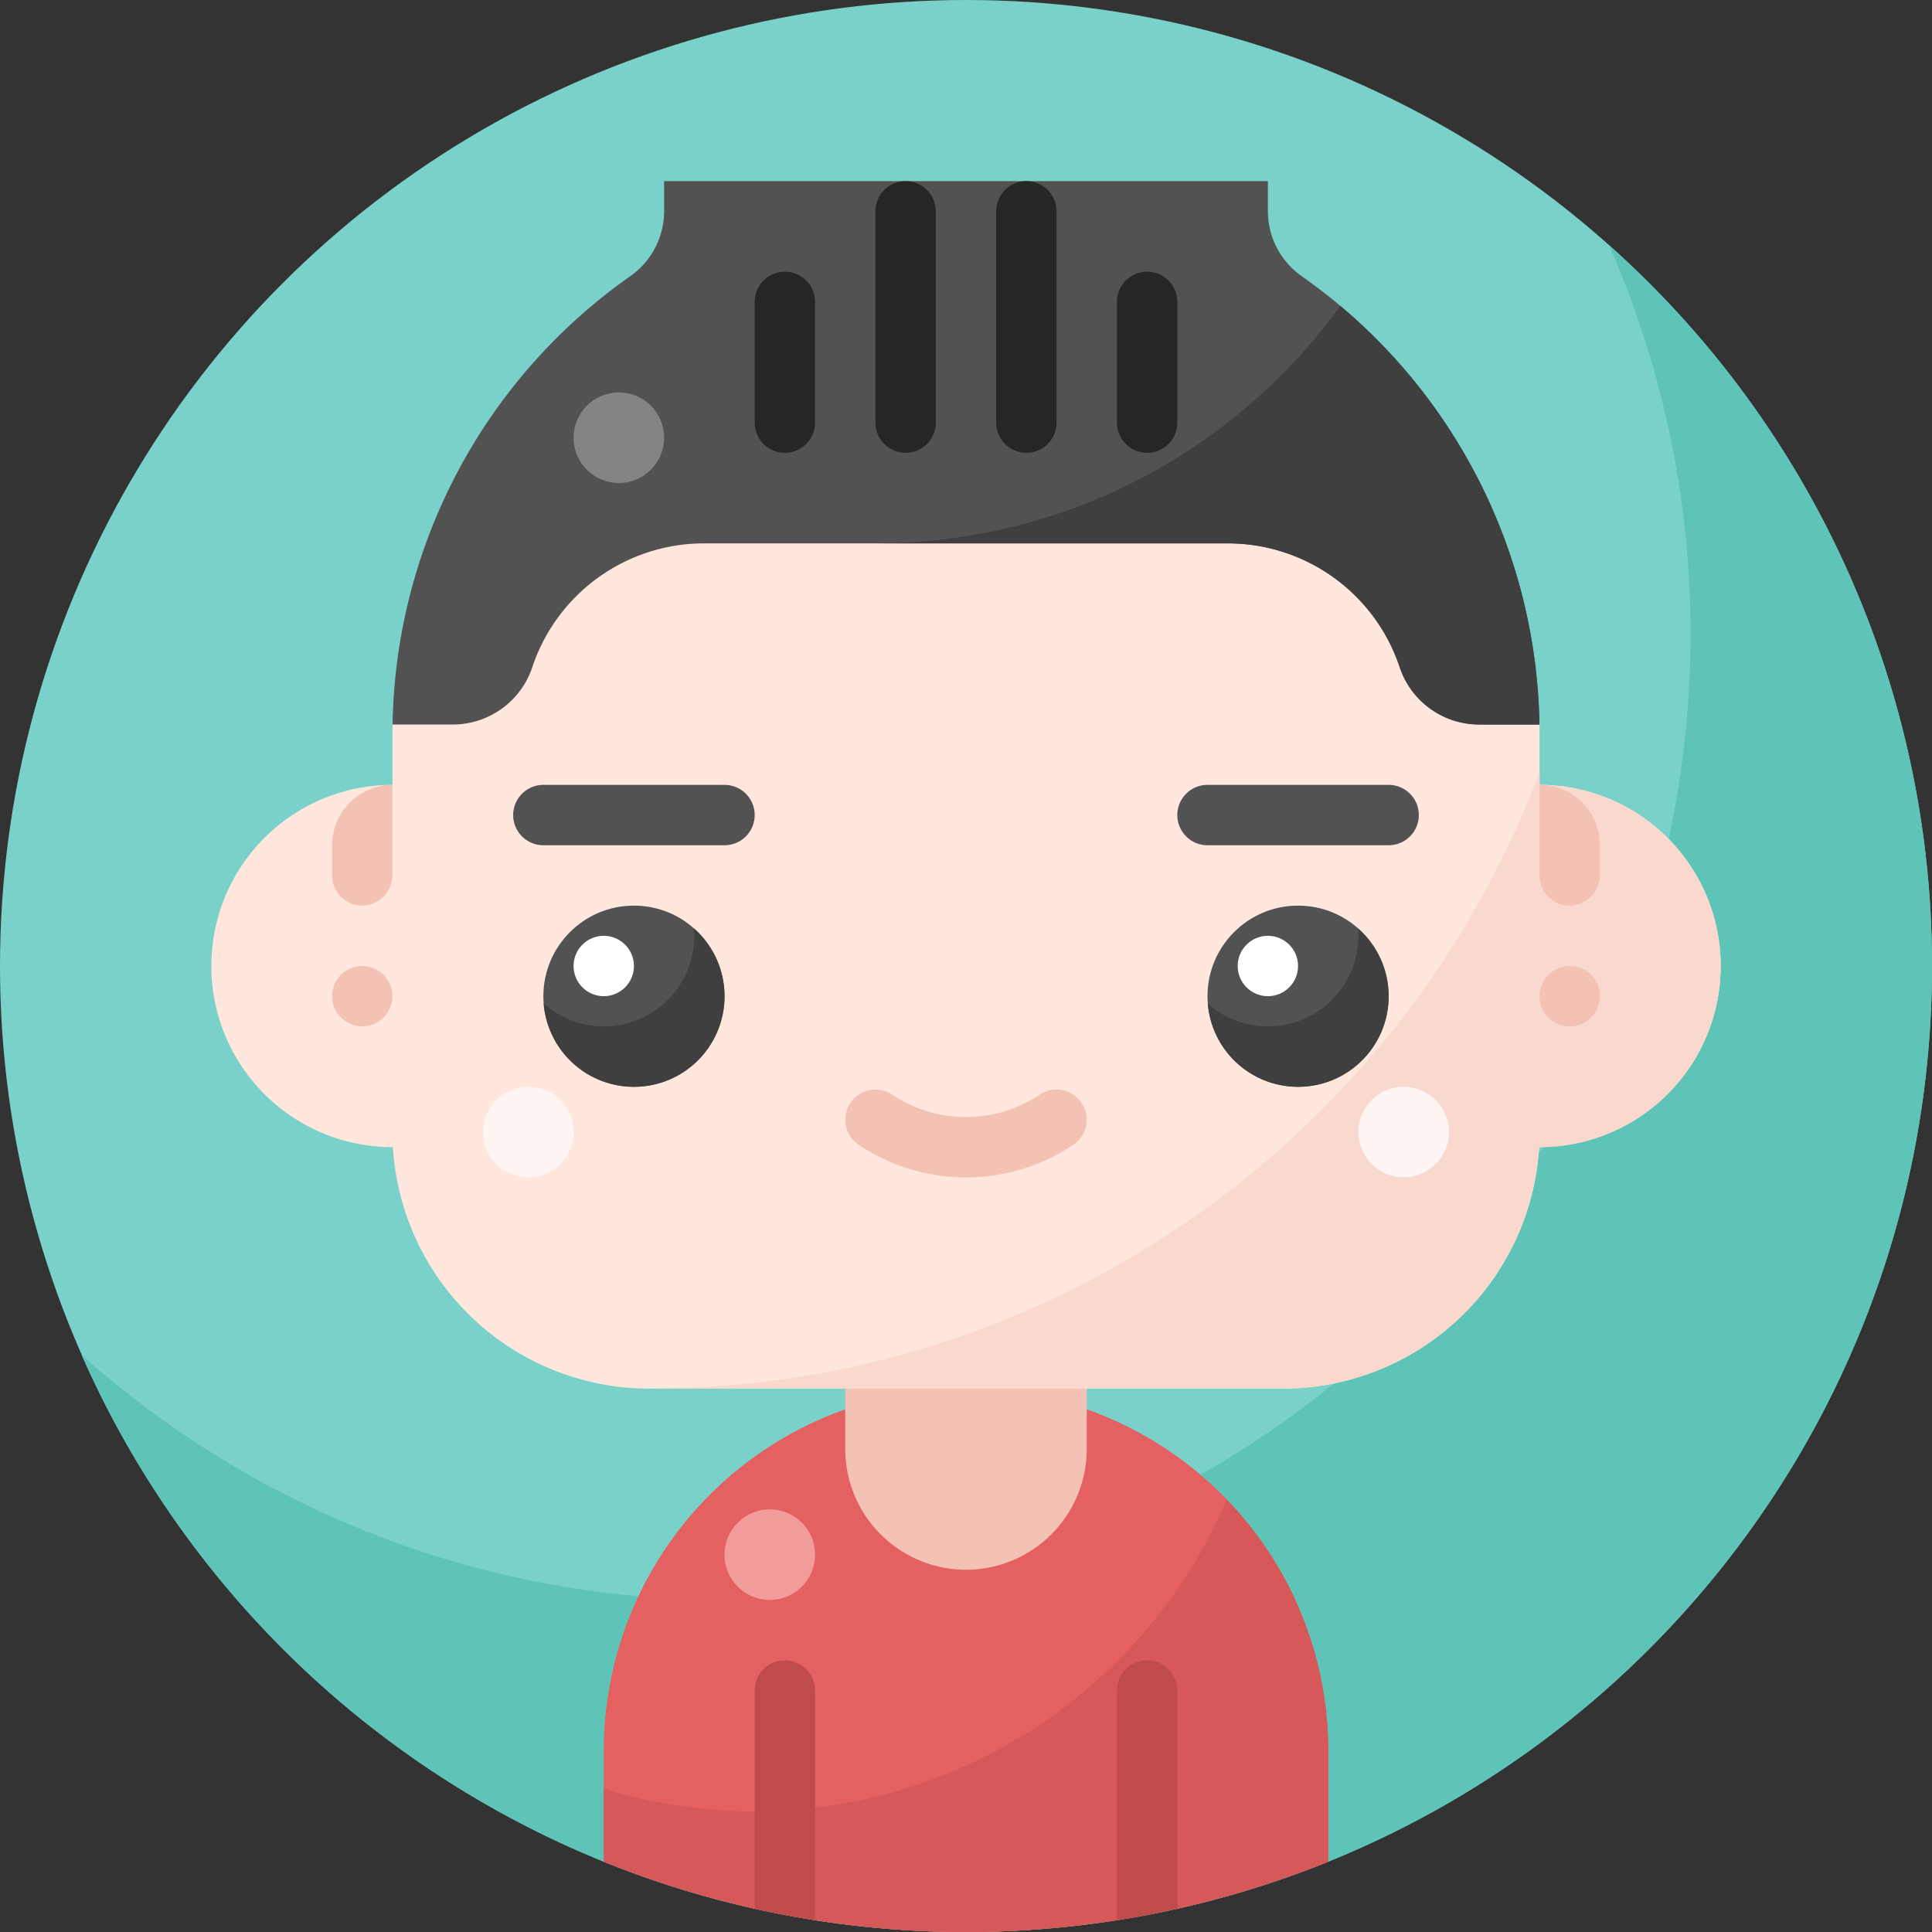 <svg height="512" viewBox="0 0 512 512" width="512" xmlns="http://www.w3.org/2000/svg"><rect x="0" y="0" width="512" height="512" fill="#333333" stroke="none"/><circle cx="256" cy="256" fill="#79d1c9" r="256"/><path d="m426.4 64.974a255.094 255.094 0 0 1 21.6 103.026c0 141.385-114.615 256-256 256a255.026 255.026 0 0 1 -170.4-64.974c39.644 90.074 129.67 152.974 234.4 152.974 141.385 0 256-114.615 256-256a255.348 255.348 0 0 0 -85.6-191.026z" fill="#5fc4b8"/><path d="m352 464a96 96 0 0 0 -192 0v29.372a256.684 256.684 0 0 0 192 0z" fill="#e56161"/><path d="m256 416a32.036 32.036 0 0 1 -32-32v-32h64v32a32.036 32.036 0 0 1 -32 32z" fill="#f4c2b5"/><path d="m325.1 397.427a136.169 136.169 0 0 1 -165.1 76.59v19.355a256.684 256.684 0 0 0 192 0v-29.372a95.671 95.671 0 0 0 -26.9-66.573z" fill="#d65858"/><circle cx="204" cy="412" fill="#f29c9c" r="12"/><path d="m208 440a8 8 0 0 0 -8 8v57.84q7.913 1.766 16 3.042v-60.882a8 8 0 0 0 -8-8z" fill="#bf4b4b"/><path d="m304 440a8 8 0 0 0 -8 8v60.882q8.088-1.269 16-3.042v-57.84a8 8 0 0 0 -8-8z" fill="#bf4b4b"/><path d="m408 208v-13.635q0-.611 0-1.22a17.464 17.464 0 0 0 -17.324-17.288 6.194 6.194 0 0 1 -4.552-4.095 63.918 63.918 0 0 0 -60.724-43.762h-138.8a63.918 63.918 0 0 0 -60.716 43.762 6.194 6.194 0 0 1 -4.552 4.095 17.464 17.464 0 0 0 -17.324 17.288q0 .609 0 1.22v13.635a48 48 0 0 0 0 96h.116a68.09 68.09 0 0 0 67.876 64h168a68.09 68.09 0 0 0 67.884-64h.116a48 48 0 0 0 0-96z" fill="#ffe7de"/><path d="m141.06 176.821a48 48 0 0 1 45.54-32.821h138.8a48 48 0 0 1 45.536 32.821 22.2 22.2 0 0 0 21.064 15.179h15.964a148.085 148.085 0 0 0 -62.945-118.771 21.1 21.1 0 0 1 -9.019-17.229v-8h-160v8a21.1 21.1 0 0 1 -9.019 17.229 148.085 148.085 0 0 0 -62.945 118.771h15.964a22.2 22.2 0 0 0 21.06-15.179z" fill="#525252"/><g fill="#262626"><path d="m240 120a8 8 0 0 1 -8-8v-56a8 8 0 0 1 16 0v56a8 8 0 0 1 -8 8z"/><path d="m208 120a8 8 0 0 1 -8-8v-32a8 8 0 0 1 16 0v32a8 8 0 0 1 -8 8z"/><path d="m272 120a8 8 0 0 1 -8-8v-56a8 8 0 0 1 16 0v56a8 8 0 0 1 -8 8z"/><path d="m304 120a8 8 0 0 1 -8-8v-32a8 8 0 0 1 16 0v32a8 8 0 0 1 -8 8z"/></g><path d="m355.186 81.048a151.789 151.789 0 0 1 -123.186 62.952h93.4a48 48 0 0 1 45.536 32.821 22.2 22.2 0 0 0 21.064 15.179h15.964a148.127 148.127 0 0 0 -52.778-110.952z" fill="#3f3f3f"/><circle cx="168" cy="264" fill="#525252" r="24"/><circle cx="344" cy="264" fill="#525252" r="24"/><path d="m183.915 246.057c.051.641.085 1.288.085 1.943a23.983 23.983 0 0 1 -39.915 17.943 24 24 0 1 0 39.83-19.886z" fill="#3f3f3f"/><path d="m359.915 246.057c.051.641.085 1.288.085 1.943a23.983 23.983 0 0 1 -39.915 17.943 24 24 0 1 0 39.83-19.886z" fill="#3f3f3f"/><circle cx="160" cy="256" fill="#fff" r="8"/><circle cx="336" cy="256" fill="#fff" r="8"/><path d="m408 208v-3.49c-35.837 95.509-127.973 163.49-236 163.49h168a68.089 68.089 0 0 0 67.884-64h.116a48 48 0 0 0 0-96z" fill="#f9d8cd"/><path d="m96 272a8 8 0 1 1 8-8 8.011 8.011 0 0 1 -8 8zm8-64v23.716a8.189 8.189 0 0 1 -7.45 8.265 8.009 8.009 0 0 1 -8.55-7.981v-8a16 16 0 0 1 16-16z" fill="#f4c2b5"/><path d="m416 272a8 8 0 1 1 8-8 8.011 8.011 0 0 1 -8 8zm8-48v7.716a8.189 8.189 0 0 1 -7.45 8.265 8.009 8.009 0 0 1 -8.55-7.981v-24a16 16 0 0 1 16 16z" fill="#f4c2b5"/><circle cx="140" cy="300" fill="#fff5f2" r="12"/><circle cx="164" cy="116" fill="#848484" r="12"/><circle cx="372" cy="300" fill="#fff5f2" r="12"/><path d="m192 224h-48a8 8 0 0 1 0-16h48a8 8 0 0 1 0 16z" fill="#525252"/><path d="m368 224h-48a8 8 0 0 1 0-16h48a8 8 0 0 1 0 16z" fill="#525252"/><path d="m256 312.027a51.2 51.2 0 0 1 -28.437-8.637 8 8 0 1 1 8.875-13.313 35.176 35.176 0 0 0 39.125 0 8 8 0 0 1 8.875 13.313 51.2 51.2 0 0 1 -28.438 8.637z" fill="#f4c2b5"/></svg>
